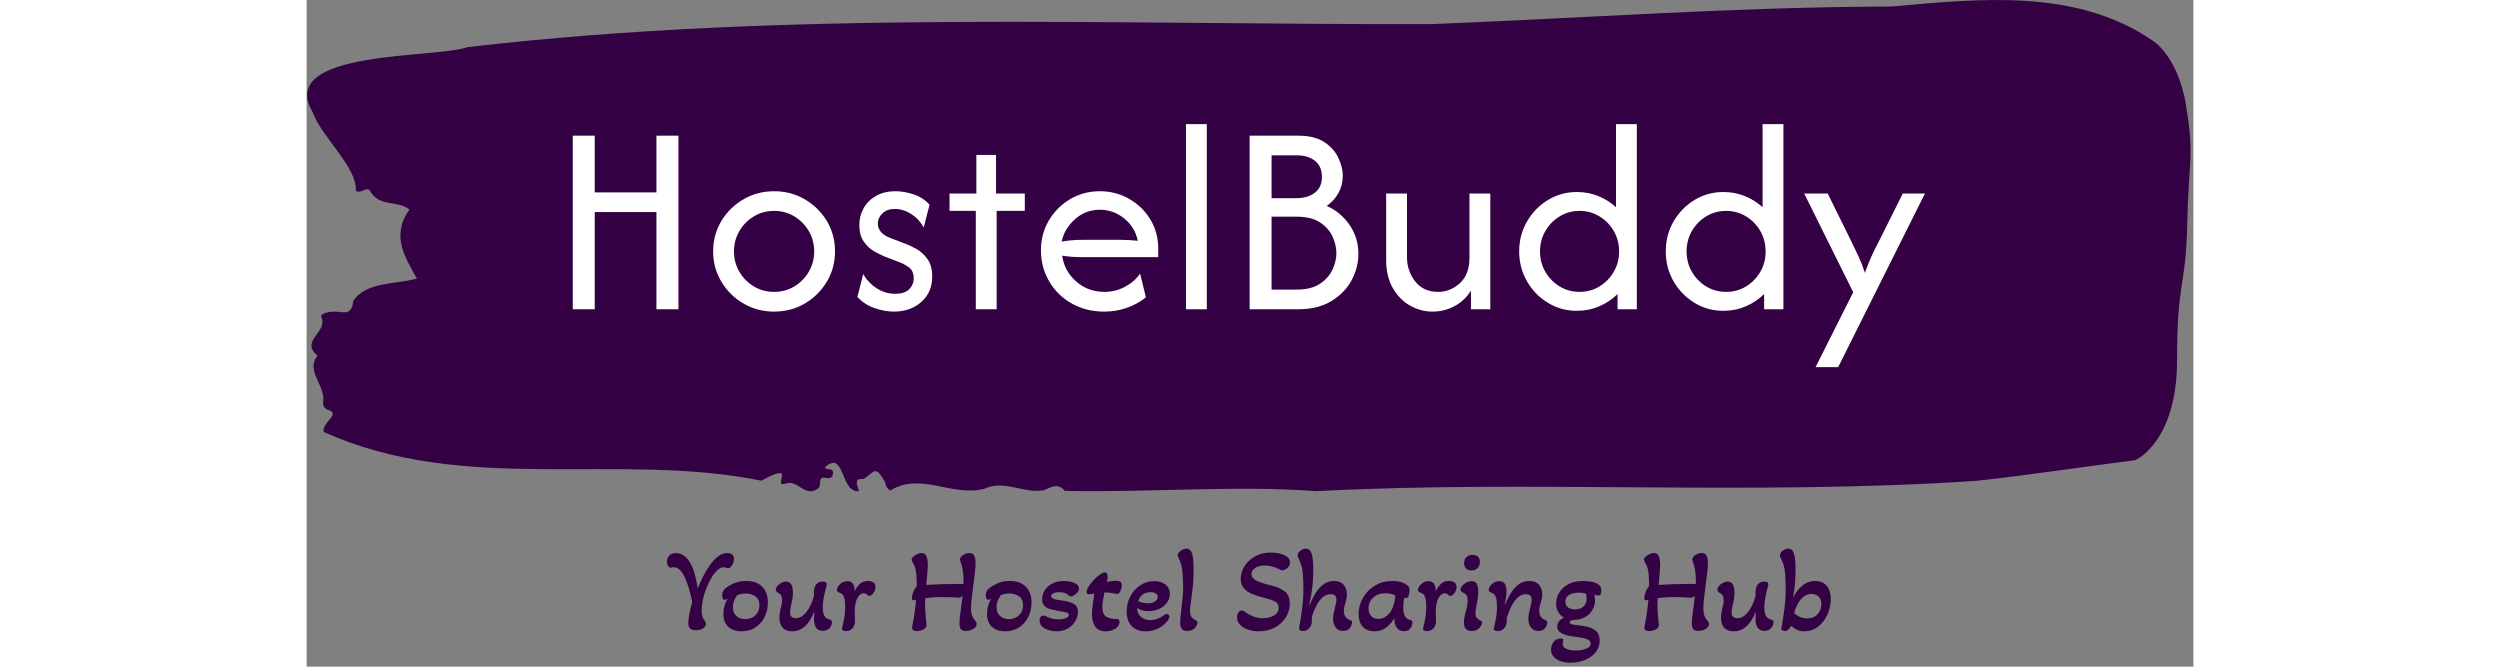 <svg xmlns="http://www.w3.org/2000/svg" version="1.1" xmlns:xlink="http://www.w3.org/1999/xlink" xmlns:svgjs="http://svgjs.dev/svgjs" width="1500" height="400" viewBox="0 0 1500 530"><rect x="0" y="0" width="1500" height="530" fill="#808080" stroke="none"/><g transform="matrix(1,0,0,1,-0.908,-1.579)"><svg viewBox="0 0 396 140" data-background-color="#ffffff" preserveAspectRatio="xMidYMid meet" height="530" width="1500" xmlns="http://www.w3.org/2000/svg" xmlns:xlink="http://www.w3.org/1999/xlink"><g id="tight-bounds" transform="matrix(1,0,0,1,0.24,0.417)"><svg viewBox="0 0 395.52 139.166" height="139.166" width="395.52"><g><svg viewBox="0 0 395.52 139.166" height="139.166" width="395.52"><g><svg viewBox="0 0 395.52 139.166" height="139.166" width="395.52"><g id="textblocktransform"><svg viewBox="0 0 395.52 139.166" height="139.166" width="395.52" id="textblock"><g><svg viewBox="0 0 395.52 103.167" height="103.167" width="395.52"><path d="M394.594 22.127C392.735 11.419 387.435 8.442 387.435 8.442 371.165-2.588 350.86-0.211 332.619 1.374 300.414 1.438 268.339 3.794 236.208 5.058 168.767 5.25 100.749 2.081 33.643 9.898 27.339 12.297-6.54 10.369 1.121 23.498 3.129 28.959 10.456 35.021 10.232 40.032 11.236 40.91 12.631 38.897 13.226 40.161 15.309 43.566 18.711 41.96 21.501 43.973 17.614 49.349 20.403 53.825 23.062 58.515 18.377 59.736 12.371 59.158 9.675 63.206 9.396 66.14 7.89 65.583 6.235 65.455 5.026 65.369 2.59 65.69 2.999 66.611 4.394 69.759-1.594 71.58 2.162 74.664-0.422 78.005 3.948 80.896 3.353 84.516 3.278 85.244 3.687 85.865 4.338 86.037 7.22 86.958 3.018 88.757 3.464 90.706 33.029 104.027 65.104 94.818 95.394 100.943 103.259 96.66 97.346 102.464 100.489 101.564 102.943 100.515 104.728 104.862 107.499 102.399 107.927 101.693 107.276 100.022 108.8 100.343 109.6 100.515 110.307 100.472 110.418 99.487 110.586 98.009 109.117 98.93 108.726 98.159 112.947 94.261 111.906 103.535 115.866 103.149 115.68 102.014 114.528 100.386 116.889 100.6 119.232 98.973 119.306 97.623 121.389 101.286 121.463 102.078 121.835 102.635 122.43 103.021 128.938 99.037 135.409 104.434 142.233 102.635 146.417 100.665 150.433 103.706 154.672 102.956 156.16 102.357 157.666 101.286 159.098 103.085 176.632 103.47 195.319 101.864 211.943 103.149 256.364 100.75 303.836 104.134 350.674 100.964 361.719 99.744 373.192 98.009 383.958 96.617 383.958 96.617 392.679 92.804 392.679 75.671S394.538 60.678 394.817 47.036C395.096 33.393 396.398 32.836 394.538 22.127Z" opacity="1" fill="#350145" data-fill-palette-color="tertiary"></path><g transform="matrix(1,0,0,1,55.768,26.069)"><svg width="283.983" viewBox="4.38 -33.33 243.44 43.75" height="51.03" data-palette-color="#ffffff"><path d="M8.33 0L4.38 0 4.38-31.25 8.33-31.25 8.33-21.04 19.44-21.04 19.44-31.25 23.4-31.25 23.4 0 19.44 0 19.44-17.5 8.33-17.5 8.33 0ZM40.62 0.42L40.62 0.42Q37.6 0.42 35.1-1.04 32.6-2.5 31.13-4.97 29.65-7.43 29.65-10.42L29.65-10.42Q29.65-13.44 31.13-15.89 32.6-18.33 35.1-19.79 37.6-21.25 40.62-21.25L40.62-21.25Q43.68-21.25 46.16-19.79 48.64-18.33 50.12-15.89 51.59-13.44 51.59-10.42L51.59-10.42Q51.59-7.43 50.12-4.97 48.64-2.5 46.16-1.04 43.68 0.42 40.62 0.42ZM40.62-3.13L40.62-3.13Q42.64-3.13 44.27-4.11 45.9-5.1 46.87-6.75 47.84-8.4 47.84-10.42L47.84-10.42Q47.84-12.43 46.87-14.08 45.9-15.73 44.27-16.72 42.64-17.71 40.62-17.71L40.62-17.71Q38.61-17.71 36.98-16.72 35.34-15.73 34.37-14.08 33.4-12.43 33.4-10.42L33.4-10.42Q33.4-8.4 34.37-6.75 35.34-5.1 36.98-4.11 38.61-3.13 40.62-3.13ZM62.18 0.42L62.18 0.42Q60.59 0.42 58.76-0.19 56.94-0.8 55.62-2.22L55.62-2.22 56.66-6.32Q57.63-4.69 59.16-3.73 60.69-2.78 62.43-2.78L62.43-2.78Q64.09-2.78 64.93-3.59 65.76-4.41 65.76-5.59L65.76-5.59Q65.76-6.94 64.87-7.57 63.99-8.19 63.29-8.44L63.29-8.44 60.48-9.51Q59.72-9.83 58.64-10.43 57.56-11.04 56.77-12.19 55.97-13.33 55.97-15.17L55.97-15.17Q55.97-16.84 56.77-18.23 57.56-19.62 59.02-20.43 60.48-21.25 62.46-21.25L62.46-21.25Q64.02-21.25 65.72-20.69 67.43-20.14 68.61-18.82L68.61-18.82 67.56-14.72Q66.73-16.25 65.31-17.15 63.88-18.06 62.36-18.06L62.36-18.06Q60.93-18.06 60.12-17.26 59.3-16.46 59.3-15.42L59.3-15.42Q59.3-14.58 59.86-13.92 60.41-13.26 61.52-12.85L61.52-12.85 64.34-11.77Q65.1-11.49 66.23-10.87 67.36-10.24 68.22-9.06 69.09-7.88 69.09-5.87L69.09-5.87Q69.09-3.06 67.13-1.32 65.17 0.42 62.18 0.42ZM80.69 0L76.94 0 76.94-17.71 72.21-17.71 72.21-20.83 77.04-20.83 77.04-27.78 80.58-27.78 80.58-20.83 85.76-20.83 85.76-17.71 80.69-17.71 80.69 0ZM100.06 0.42L100.06 0.42Q96.8 0.42 94.21-1.04 91.62-2.5 90.15-5.02 88.67-7.53 88.67-10.63L88.67-10.63Q88.67-13.58 90.09-15.99 91.52-18.4 93.93-19.83 96.34-21.25 99.26-21.25L99.26-21.25Q102.14-21.25 104.54-19.88 106.93-18.51 108.36-16.18 109.78-13.85 109.78-10.9L109.78-10.9 109.78-9.38 96.17-9.38Q95.27-9.38 94.33-9.44 93.39-9.51 92.49-9.65L92.49-9.65Q92.87-6.88 95.01-5 97.14-3.13 100.09-3.13L100.09-3.13Q102.07-3.13 103.77-4.03 105.48-4.93 106.52-6.42L106.52-6.42 107.56-2.15Q106.07-0.94 104.14-0.26 102.21 0.42 100.06 0.42ZM92.39-12.19L92.39-12.19Q94.26-12.5 96.17-12.5L96.17-12.5 103.08-12.5Q103.84-12.5 104.59-12.45 105.34-12.4 106.1-12.33L106.1-12.33Q105.62-14.76 103.67-16.34 101.73-17.92 99.26-17.92L99.26-17.92Q96.73-17.92 94.82-16.23 92.91-14.55 92.39-12.19ZM118.53 0L114.78 0 114.78-33.33 118.53-33.33 118.53 0ZM134.99 0L126.24 0 126.24-31.25 134.99-31.25Q137.97-31.25 139.72-30.07 141.48-28.89 142.24-27.2 143.01-25.52 143.01-24.03L143.01-24.03Q143.01-22.33 142.22-20.92 141.44-19.51 140.12-18.61L140.12-18.61Q142.66-17.47 144.24-15.17 145.82-12.88 145.82-9.97L145.82-9.97Q145.82-7.5 144.59-5.21 143.35-2.92 140.94-1.46 138.53 0 134.99 0L134.99 0ZM130.19-16.67L130.19-3.54 134.71-3.54Q137.28-3.54 138.84-4.55 140.4-5.56 141.13-7.08 141.86-8.61 141.86-10.1L141.86-10.1Q141.86-11.56 141.17-13.09 140.47-14.62 138.91-15.64 137.35-16.67 134.71-16.67L134.71-16.67 130.19-16.67ZM130.19-27.71L130.19-20 134.67-20Q136.72-20 137.99-20.99 139.26-21.98 139.26-23.82L139.26-23.82Q139.26-25.73 138.01-26.72 136.76-27.71 134.81-27.71L134.81-27.71 130.19-27.71ZM159.18 0.42L159.18 0.42Q157 0.42 155.09-0.68 153.18-1.77 152-3.85 150.82-5.94 150.82-8.85L150.82-8.85 150.82-20.83 154.57-20.83 154.57-9.38Q154.57-6.91 156.04-5.02 157.52-3.13 160.19-3.13L160.19-3.13Q162.38-3.13 164.1-4.7 165.82-6.28 165.82-9.27L165.82-9.27 165.82-20.83 169.57-20.83 169.57 0 166.09 0 166.09-3.37Q164.95-1.53 163.12-0.56 161.3 0.42 159.18 0.42ZM185.15 0.28L185.15 0.28Q182.31 0.28 179.95-1.16 177.58-2.6 176.18-5.03 174.77-7.47 174.77-10.42L174.77-10.42Q174.77-13.37 176.18-15.8 177.58-18.23 179.95-19.67 182.31-21.11 185.15-21.11L185.15-21.11Q187.2-21.11 189.01-20.38 190.81-19.65 192.2-18.37L192.2-18.37 192.2-33.33 195.95-33.33 195.95 0 192.48 0 192.48-2.74Q191.09-1.35 189.2-0.54 187.31 0.28 185.15 0.28ZM185.64-3.13L185.64-3.13Q187.62-3.13 189.23-4.11 190.85-5.1 191.8-6.75 192.76-8.4 192.76-10.42L192.76-10.42Q192.76-12.43 191.8-14.08 190.85-15.73 189.23-16.72 187.62-17.71 185.64-17.71L185.64-17.71Q183.66-17.71 182.05-16.72 180.43-15.73 179.48-14.08 178.52-12.43 178.52-10.42L178.52-10.42Q178.52-8.4 179.48-6.75 180.43-5.1 182.05-4.11 183.66-3.13 185.64-3.13ZM211.54 0.28L211.54 0.28Q208.69 0.28 206.33-1.16 203.97-2.6 202.56-5.03 201.16-7.47 201.16-10.42L201.16-10.42Q201.16-13.37 202.56-15.8 203.97-18.23 206.33-19.67 208.69-21.11 211.54-21.11L211.54-21.11Q213.59-21.11 215.39-20.38 217.2-19.65 218.59-18.37L218.59-18.37 218.59-33.33 222.34-33.33 222.34 0 218.87 0 218.87-2.74Q217.48-1.35 215.59-0.54 213.69 0.28 211.54 0.28ZM212.03-3.13L212.03-3.13Q214.01-3.13 215.62-4.11 217.23-5.1 218.19-6.75 219.14-8.4 219.14-10.42L219.14-10.42Q219.14-12.43 218.19-14.08 217.23-15.73 215.62-16.72 214.01-17.71 212.03-17.71L212.03-17.71Q210.05-17.71 208.43-16.72 206.82-15.73 205.86-14.08 204.91-12.43 204.91-10.42L204.91-10.42Q204.91-8.4 205.86-6.75 206.82-5.1 208.43-4.11 210.05-3.13 212.03-3.13ZM232.2 10.42L228.13 10.42 234.91-3.06 226.09-20.83 230.32-20.83 234.77-11.81Q235.36-10.59 235.91-9.41 236.47-8.23 237.02-6.56L237.02-6.56Q237.61-8.23 238.15-9.43 238.69-10.63 239.32-11.81L239.32-11.81 243.83-20.83 247.82-20.83 232.2 10.42Z" opacity="1" transform="matrix(1,0,0,1,0,0)" fill="#ffffff" class="wordmark-text-0" data-fill-palette-color="quaternary" id="text-0"></path></svg></g></svg></g><g transform="matrix(1,0,0,1,75.544,115.213)"><svg viewBox="0 0 244.431 23.952" height="23.952" width="244.431"><g transform="matrix(1,0,0,1,0,0)"><svg width="244.431" viewBox="0.05 -34 487.75 47.8" height="23.952" data-palette-color="#350145"><path d="M12.15 0.2L12.15 0.2Q10.6 0.2 9.8-0.48 9-1.15 9-2.85L9-2.85Q9-4.15 9.43-6.48 9.85-8.8 10.65-11.65L10.65-11.65Q10.25-13.65 9.68-15.83 9.1-18 8.35-19.95L8.35-19.95Q7.4-22.6 6.05-24.4 4.7-26.2 2.85-26.2L2.85-26.2Q2.5-26.2 2.18-26.15 1.85-26.1 1.6-26L1.6-26Q1.1-25.9 0.58-26.7 0.05-27.5 0.05-28.6L0.05-28.6Q0.05-30 1.03-31.08 2-32.15 3.7-32.15L3.7-32.15Q5.8-32.15 7.58-30.78 9.35-29.4 10.73-26.15 12.1-22.9 12.95-17.3L12.95-17.3Q13.85-19.6 15.13-22.18 16.4-24.75 18-27.03 19.6-29.3 21.45-30.73 23.3-32.15 25.35-32.15L25.35-32.15Q26.7-32.15 27.43-31.5 28.15-30.85 28.15-29.7L28.15-29.7Q28.15-28.9 27.83-28 27.5-27.1 26.95-26.45 26.4-25.8 25.8-25.8L25.8-25.8Q25.6-25.8 25.38-25.83 25.15-25.85 24.9-25.95L24.9-25.95Q24.4-26.2 23.75-26.2L23.75-26.2Q22.15-26.2 20.25-24 18.35-21.8 16.5-17.2L16.5-17.2Q14.6-12.35 14.6-7.8L14.6-7.8Q14.6-6.75 14.88-5.73 15.15-4.7 15.9-3.85L15.9-3.85Q16.4-3.1 16.4-2.45L16.4-2.45Q16.4-1.35 15.2-0.58 14 0.2 12.15 0.2ZM31.3 0.65L31.3 0.65Q27.85 0.65 25.77-1.23 23.7-3.1 23.7-6.75L23.7-6.75Q23.7-8.45 24.17-10.05 24.65-11.65 25.45-13.05L25.45-13.05Q24.65-12.55 24.25-12.55L24.25-12.55Q23.65-12.55 23.42-13.23 23.2-13.9 23.2-14.55L23.2-14.55Q23.2-15.7 23.67-16.38 24.15-17.05 24.6-17.4L24.6-17.4Q25.65-18.3 27.9-19.38 30.15-20.45 33.3-20.45L33.3-20.45Q37.6-20.45 39.97-18.05 42.35-15.65 42.35-11.35L42.35-11.35Q42.35-8 40.95-5.28 39.55-2.55 37.07-0.95 34.6 0.65 31.3 0.65ZM32.85-4.45L32.85-4.45Q35.35-4.45 37.07-6.03 38.8-7.6 38.8-10.2L38.8-10.2Q38.8-12.9 37.05-14.05 35.3-15.2 33-15.2L33-15.2Q31.95-15.2 31.1-15 30.25-14.8 29.5-14.5L29.5-14.5Q28.8-13.5 28.25-12.25 27.7-11 27.7-9.5L27.7-9.5Q27.7-7 29.2-5.73 30.7-4.45 32.85-4.45ZM52.45 0.65L52.45 0.65Q49.95 0.65 48.57-0.8 47.2-2.25 47.2-5L47.2-5Q47.2-6.95 47.75-9L47.75-9Q48-9.85 48.15-10.7 48.3-11.55 48.3-12.4L48.3-12.4Q48.3-14.6 46.95-15.25L46.95-15.25Q45.65-15.95 45.65-16.75L45.65-16.75Q45.65-17.55 46.32-18.35 47-19.15 48-19.68 49-20.2 50-20.2L50-20.2Q52.84-20.2 52.84-15.55L52.84-15.55Q52.84-14.05 52.62-12.78 52.4-11.5 52.09-10.35L52.09-10.35Q51.9-9.55 51.77-8.75 51.65-7.95 51.65-7.35L51.65-7.35Q51.65-4.85 54.09-4.85L54.09-4.85Q56.4-4.85 58.4-7.3 60.4-9.75 61.7-14.15L61.7-14.15 61.65-15.1Q61.55-17.6 62.52-18.9 63.5-20.2 65.4-20.2L65.4-20.2Q67.05-20.2 67.05-19.15L67.05-19.15Q67.05-18.8 66.92-18.25 66.8-17.7 66.55-16.95L66.55-16.95Q66.05-15.1 65.7-13.03 65.34-10.95 65.34-9.2L65.34-9.2Q65.34-7.25 65.95-5.98 66.55-4.7 68.2-4.25L68.2-4.25Q68.65-4.2 68.92-3.98 69.2-3.75 69.2-3.05L69.2-3.05Q69.2-1.85 68.2-0.7 67.2 0.45 65.3 0.45L65.3 0.45Q61.65 0.45 61.65-4.7L61.65-4.7Q61.65-5.6 61.8-7.4L61.8-7.4 61.7-7.45Q58.55 0.65 52.45 0.65ZM75.04 0.55L75.04 0.55Q74.24 0.55 73.77 0.28 73.29 0 73.44-0.65L73.44-0.65Q73.99-2.8 74.37-5.03 74.74-7.25 74.74-9.3L74.74-9.3Q74.74-11.95 74.42-13.18 74.09-14.4 73.54-14.88 72.99-15.35 72.19-15.6L72.19-15.6Q71.84-15.75 71.57-16 71.29-16.25 71.29-16.7L71.29-16.7Q71.29-17.4 71.84-18.25 72.39-19.1 73.39-19.73 74.39-20.35 75.69-20.35L75.69-20.35Q77.39-20.35 78.07-19.18 78.74-18 78.74-16.1L78.74-16.1Q79.64-18.1 80.97-19.28 82.29-20.45 84.29-20.45L84.29-20.45Q85.64-20.45 86.54-19.85 87.44-19.25 87.44-17.9L87.44-17.9Q87.44-16.55 86.57-15.38 85.69-14.2 84.79-14.2L84.79-14.2Q84.64-14.2 84.44-14.25 84.24-14.3 84.09-14.5L84.09-14.5Q83.44-15.3 82.49-15.3L82.49-15.3Q81.04-15.3 79.94-13.4 78.84-11.5 78.74-8.15L78.74-8.15Q78.79-6.9 78.82-5.6 78.84-4.3 78.84-3.7L78.84-3.7Q78.84-1.85 77.82-0.65 76.79 0.55 75.04 0.55ZM104.74 0.55L104.74 0.55Q102.79 0.55 102.79-0.85L102.79-0.85Q102.79-1.25 102.94-1.9L102.94-1.9Q103.99-7.15 104.44-12.55L104.44-12.55Q103.69-12.35 103.24-12.35L103.24-12.35Q102.74-12.35 102.74-13.25L102.74-13.25Q102.74-14.45 103.34-15.95 103.94-17.45 104.74-18.15L104.74-18.15Q104.74-20.8 104.61-22.58 104.49-24.35 104.14-25.7 103.79-27.05 103.04-28.3L103.04-28.3Q102.59-29 102.59-29.35L102.59-29.35Q102.59-30 103.26-30.63 103.94-31.25 104.91-31.7 105.89-32.15 106.74-32.15L106.74-32.15Q108.34-32.15 108.86-30.73 109.39-29.3 109.39-27L109.39-27Q109.34-25.9 109.19-23.85 109.04-21.8 108.74-18.8L108.74-18.8Q111.89-19 114.89-19.1 117.89-19.2 120.64-19.2L120.64-19.2 124.34-19.2 124.34-20.6Q124.34-24.95 123.19-28.25L123.19-28.25Q122.84-29.1 122.84-29.45L122.84-29.45Q122.84-30.45 124.11-31.3 125.39-32.15 126.79-32.15L126.79-32.15Q128.34-32.15 128.86-31.03 129.39-29.9 129.39-27.85L129.39-27.85Q129.39-26.5 129.14-24.2 128.89-21.9 128.44-18.6L128.44-18.6Q127.99-15.1 127.74-12.83 127.49-10.55 127.49-8.8L127.49-8.8Q127.49-5.5 129.19-3.9L129.19-3.9Q129.84-3.15 129.84-2.4L129.84-2.4Q129.84-1.25 128.49-0.38 127.14 0.5 125.24 0.5L125.24 0.5Q124.04 0.5 123.34-0.15 122.64-0.8 122.64-2.95L122.64-2.95Q122.64-3.7 122.79-5.2 122.94-6.7 123.29-9L123.29-9Q123.49-10.45 123.66-11.8 123.84-13.15 123.94-14.35L123.94-14.35Q123.59-13.9 123.26-13.65 122.94-13.4 122.39-13.45L122.39-13.45Q120.59-13.55 118.81-13.63 117.04-13.7 115.29-13.7L115.29-13.7Q111.64-13.7 108.34-13.25L108.34-13.25Q108.29-12.9 108.26-12.08 108.24-11.25 108.24-10.7L108.24-10.7Q108.24-8.55 108.44-6.25 108.64-3.95 108.84-2.15L108.84-2.15Q108.99-0.9 107.64-0.18 106.29 0.55 104.74 0.55ZM141.79 0.65L141.79 0.65Q138.34 0.65 136.26-1.23 134.19-3.1 134.19-6.75L134.19-6.75Q134.19-8.45 134.66-10.05 135.14-11.65 135.94-13.05L135.94-13.05Q135.14-12.55 134.74-12.55L134.74-12.55Q134.14-12.55 133.91-13.23 133.69-13.9 133.69-14.55L133.69-14.55Q133.69-15.7 134.16-16.38 134.64-17.05 135.09-17.4L135.09-17.4Q136.14-18.3 138.39-19.38 140.64-20.45 143.79-20.45L143.79-20.45Q148.09-20.45 150.46-18.05 152.84-15.65 152.84-11.35L152.84-11.35Q152.84-8 151.44-5.28 150.04-2.55 147.56-0.95 145.09 0.65 141.79 0.65ZM143.34-4.45L143.34-4.45Q145.84-4.45 147.56-6.03 149.29-7.6 149.29-10.2L149.29-10.2Q149.29-12.9 147.54-14.05 145.79-15.2 143.49-15.2L143.49-15.2Q142.44-15.2 141.59-15 140.74-14.8 139.99-14.5L139.99-14.5Q139.29-13.5 138.74-12.25 138.19-11 138.19-9.5L138.19-9.5Q138.19-7 139.69-5.73 141.19-4.45 143.34-4.45ZM163.28 0.65L163.28 0.65Q161.43 0.65 159.83 0.1 158.23-0.45 157.23-1.45 156.23-2.45 156.23-3.85L156.23-3.85Q156.23-4.6 156.61-5.28 156.98-5.95 157.83-5.95L157.83-5.95Q158.28-5.95 158.78-5.7L158.78-5.7Q159.68-5.2 161.08-4.78 162.48-4.35 164.03-4.35L164.03-4.35Q165.78-4.35 167.13-4.85 168.48-5.35 168.48-6.25L168.48-6.25Q168.48-6.95 167.46-7.25 166.43-7.55 164.03-7.9L164.03-7.9Q162.38-8.2 160.83-8.6 159.28-9 158.28-9.98 157.28-10.95 157.28-12.85L157.28-12.85Q157.28-14.7 158.31-16.43 159.33-18.15 161.38-19.3 163.43-20.45 166.38-20.45L166.38-20.45Q167.93-20.45 169.38-20.1 170.83-19.75 171.78-19.05 172.73-18.35 172.73-17.3L172.73-17.3Q172.73-16.4 172.11-15.65 171.48-14.9 170.66-14.43 169.83-13.95 169.28-13.95L169.28-13.95Q168.88-13.95 168.33-14.5L168.33-14.5Q167.48-15.2 166.46-15.48 165.43-15.75 164.43-15.75L164.43-15.75Q162.93-15.75 162.01-15.3 161.08-14.85 161.08-14.15L161.08-14.15Q161.08-13.5 161.86-13.1 162.63-12.7 163.78-12.53 164.93-12.35 165.98-12.2L165.98-12.2Q168.88-11.8 170.58-10.83 172.28-9.85 172.28-7.4L172.28-7.4Q172.28-5.5 171.21-3.63 170.13-1.75 168.11-0.55 166.08 0.65 163.28 0.65ZM183.88 0.65L183.88 0.65Q180.83 0.65 179.51-1.38 178.18-3.4 178.18-6.6L178.18-6.6Q178.18-7.75 178.31-8.85 178.43-9.95 178.58-11.05L178.58-11.05Q178.73-12.15 178.88-13.2 179.03-14.25 179.13-15.2L179.13-15.2Q178.08-14.9 177.03-14.9L177.03-14.9Q175.93-14.9 175.93-15.8L175.93-15.8Q175.93-16.75 176.78-18.13 177.63-19.5 178.91-20.85 180.18-22.2 181.46-23.13 182.73-24.05 183.63-24.05L183.63-24.05Q184.73-24.05 184.73-22.15L184.73-22.15Q184.73-21.65 184.66-21.13 184.58-20.6 184.48-20.05L184.48-20.05Q185.43-20.25 186.41-20.4 187.38-20.55 188.28-20.55L188.28-20.55Q189.43-20.55 190.06-20.15 190.68-19.75 190.68-18.6L190.68-18.6Q190.68-17.4 190.11-16.2 189.53-15 188.83-15L188.83-15Q188.68-15 188.33-15.05 187.98-15.1 187.48-15.2L187.48-15.2Q186.83-15.35 185.83-15.5 184.83-15.65 183.43-15.65L183.43-15.65Q183.08-14.1 182.81-12.48 182.53-10.85 182.53-9.55L182.53-9.55Q182.53-6.65 183.98-5.6 185.43-4.55 188.18-4.55L188.18-4.55Q189.03-4.55 189.38-4.28 189.73-4 189.73-3.3L189.73-3.3Q189.73-1.65 188.03-0.5 186.33 0.65 183.88 0.65ZM200.78 0.65L200.78 0.65Q196.98 0.65 194.85-1.53 192.73-3.7 192.73-7.6L192.73-7.6Q192.73-11.15 194.28-14.05 195.83-16.95 198.45-18.68 201.08-20.4 204.23-20.4L204.23-20.4Q207.23-20.4 209.03-18.93 210.83-17.45 210.83-15L210.83-15Q210.83-13.05 209.63-11.4 208.43-9.75 206.43-8.78 204.43-7.8 201.98-7.8L201.98-7.8Q198.98-7.8 197.08-9.15L197.08-9.15Q197.13-6.85 198.65-5.45 200.18-4.05 202.58-4.05L202.58-4.05Q204.03-4.05 205.55-4.58 207.08-5.1 208.18-6L208.18-6Q208.88-6.6 209.48-6.6L209.48-6.6Q209.98-6.6 210.3-6.28 210.63-5.95 210.63-5.45L210.63-5.45Q210.63-4.35 208.73-2.55L208.73-2.55Q205.38 0.65 200.78 0.65ZM201.53-11.1L201.53-11.1Q203.33-11.1 204.53-11.85 205.73-12.6 205.73-13.75L205.73-13.75Q205.73-14.7 204.93-15.23 204.13-15.75 202.73-15.75L202.73-15.75Q200.88-15.75 199.5-14.78 198.13-13.8 197.53-12.05L197.53-12.05Q198.23-11.6 199.33-11.35 200.43-11.1 201.53-11.1ZM217.98 0.5L217.98 0.5Q216.53 0.5 215.83-0.3 215.13-1.1 215.13-3.1L215.13-3.1Q215.13-4.05 215.28-5.55 215.43-7.05 215.63-8.8L215.63-8.8Q215.93-10.95 216.15-13.3 216.38-15.65 216.38-17.8L216.38-17.8Q216.38-20.85 216.1-24.13 215.83-27.4 214.58-29.85L214.58-29.85Q214.13-30.85 214.13-31.3L214.13-31.3Q214.13-31.95 214.7-32.55 215.28-33.15 216.13-33.58 216.98-34 217.78-34L217.78-34Q219.08-34 219.73-32.83 220.38-31.65 220.58-29.63 220.78-27.6 220.78-25L220.78-25Q220.78-21.05 220.45-18.15 220.13-15.25 219.83-13.05L219.83-13.05Q219.63-11.6 219.45-10.3 219.28-9 219.28-7.95L219.28-7.95Q219.28-6.2 219.85-5.43 220.43-4.65 221.73-3.9L221.73-3.9Q222.08-3.7 222.25-3.53 222.43-3.35 222.43-3L222.43-3Q222.43-2.6 222.03-1.75 221.63-0.9 220.65-0.2 219.68 0.5 217.98 0.5ZM248.07 0.65L248.07 0.65Q245.62 0.65 243.55-0.08 241.47-0.8 240.22-2.1 238.97-3.4 238.97-5.15L238.97-5.15Q238.97-6.3 239.52-7.18 240.07-8.05 241.02-8.05L241.02-8.05Q241.62-8.05 242.27-7.6L242.27-7.6Q243.52-6.5 245.5-5.68 247.47-4.85 249.72-4.85L249.72-4.85Q252.67-4.85 254.55-6.03 256.42-7.2 256.42-9.2L256.42-9.2Q256.42-11.1 254.67-11.95 252.92-12.8 249.82-13.55L249.82-13.55Q247.52-14.1 245.4-14.95 243.27-15.8 241.9-17.32 240.52-18.85 240.52-21.4L240.52-21.4Q240.52-23.35 241.37-25.28 242.22-27.2 243.87-28.8 245.52-30.4 247.87-31.38 250.22-32.35 253.17-32.35L253.17-32.35Q255.37-32.35 257.2-31.85 259.02-31.35 260.1-30.45 261.17-29.55 261.17-28.25L261.17-28.25Q261.17-27.25 260.62-26.5 260.07-25.75 259.32-25.33 258.57-24.9 258.02-24.9L258.02-24.9Q257.52-24.9 256.67-25.35L256.67-25.35Q255.27-26.1 253.55-26.53 251.82-26.95 250.52-26.95L250.52-26.95Q248.07-26.95 246.55-25.88 245.02-24.8 245.02-23.35L245.02-23.35Q245.02-21.75 246.95-20.68 248.87-19.6 253.87-18.4L253.87-18.4Q257.27-17.5 259.17-15.93 261.07-14.35 261.07-10.95L261.07-10.95Q261.07-7.9 259.45-5.25 257.82-2.6 254.9-0.98 251.97 0.65 248.07 0.65ZM266.57 0.55L266.57 0.55Q265.87 0.55 265.37 0.23 264.87-0.1 264.97-0.65L264.97-0.65Q265.72-4.65 266.24-8.78 266.77-12.9 266.77-17.1L266.77-17.1Q266.77-20.8 266.52-23.8 266.27-26.8 264.92-29.55L264.92-29.55Q264.67-30.1 264.52-30.5 264.37-30.9 264.37-31.25L264.37-31.25Q264.37-32.2 265.49-33.1 266.62-34 267.87-34L267.87-34Q269.62-34 270.27-31.8 270.92-29.6 270.92-25.3L270.92-25.3Q270.92-20.15 270.32-16.32 269.72-12.5 269.27-10.5L269.27-10.5 269.47-10.4Q270.47-13.05 271.89-15.35 273.32-17.65 275.22-19.05 277.12-20.45 279.62-20.45L279.62-20.45Q282.27-20.45 283.64-18.85 285.02-17.25 285.02-14.9L285.02-14.9Q285.02-13.9 284.82-12.98 284.62-12.05 284.37-11.2L284.37-11.2Q284.12-10.4 283.92-9.58 283.72-8.75 283.72-7.9L283.72-7.9Q283.72-6.35 284.47-5.38 285.22-4.4 286.47-4L286.47-4Q286.82-3.9 286.99-3.73 287.17-3.55 287.17-3.1L287.17-3.1Q287.17-2.65 286.87-1.8 286.57-0.95 285.77-0.23 284.97 0.5 283.42 0.5L283.42 0.5Q281.42 0.5 280.32-0.93 279.22-2.35 279.22-4.6L279.22-4.6Q279.22-5.7 279.44-6.85 279.67-8 279.97-9.05L279.97-9.05Q280.22-10.1 280.42-11.03 280.62-11.95 280.62-12.6L280.62-12.6Q280.62-14.9 278.22-14.9L278.22-14.9Q276.22-14.9 274.69-13.48 273.17-12.05 272.09-9.88 271.02-7.7 270.32-5.4L270.32-5.4 270.32-3.7Q270.32-1.85 269.24-0.65 268.17 0.55 266.57 0.55ZM296.57 0.65L296.57 0.65Q293.57 0.65 291.74-1.23 289.92-3.1 289.92-6.6L289.92-6.6Q289.92-9.1 290.89-11.58 291.87-14.05 293.72-16.05 295.57-18.05 298.17-19.25 300.77-20.45 304.02-20.45L304.02-20.45Q307.02-20.45 309.14-19.43 311.27-18.4 311.27-16.65L311.27-16.65Q311.27-16.2 311.17-15.48 311.07-14.75 310.92-14.3L310.92-14.3Q310.77-13.9 310.49-13.58 310.22-13.25 309.77-13.25L309.77-13.25Q309.57-13.25 309.02-13.4L309.02-13.4Q308.82-12.35 308.72-11.35 308.62-10.35 308.62-9.35L308.62-9.35Q308.62-7.45 309.19-5.98 309.77-4.5 311.47-4.15L311.47-4.15Q311.92-4.05 312.19-3.85 312.47-3.65 312.47-3L312.47-3Q312.47-2.45 312.19-1.6 311.92-0.75 311.14-0.08 310.37 0.6 308.92 0.6L308.92 0.6Q306.97 0.6 305.92-0.83 304.87-2.25 304.87-4.9L304.87-4.9Q303.52-2.45 301.44-0.9 299.37 0.65 296.57 0.65ZM298.17-4.55L298.17-4.55Q300.17-4.55 301.69-5.8 303.22-7.05 304.07-8.95L304.07-8.95Q304.62-10.15 304.92-11.58 305.22-13 305.32-14.4L305.32-14.4Q304.47-14.8 303.37-15.05 302.27-15.3 301.07-15.3L301.07-15.3Q298.02-15.3 296.04-13.5 294.07-11.7 294.07-9L294.07-9Q294.07-7 295.17-5.78 296.27-4.55 298.17-4.55ZM318.56 0.55L318.56 0.55Q317.76 0.55 317.29 0.28 316.81 0 316.96-0.65L316.96-0.65Q317.51-2.8 317.89-5.03 318.26-7.25 318.26-9.3L318.26-9.3Q318.26-11.95 317.94-13.18 317.61-14.4 317.06-14.88 316.51-15.35 315.71-15.6L315.71-15.6Q315.36-15.75 315.09-16 314.81-16.25 314.81-16.7L314.81-16.7Q314.81-17.4 315.36-18.25 315.91-19.1 316.91-19.73 317.91-20.35 319.21-20.35L319.21-20.35Q320.91-20.35 321.59-19.18 322.26-18 322.26-16.1L322.26-16.1Q323.16-18.1 324.49-19.28 325.81-20.45 327.81-20.45L327.81-20.45Q329.16-20.45 330.06-19.85 330.96-19.25 330.96-17.9L330.96-17.9Q330.96-16.55 330.09-15.38 329.21-14.2 328.31-14.2L328.31-14.2Q328.16-14.2 327.96-14.25 327.76-14.3 327.61-14.5L327.61-14.5Q326.96-15.3 326.01-15.3L326.01-15.3Q324.56-15.3 323.46-13.4 322.36-11.5 322.26-8.15L322.26-8.15Q322.31-6.9 322.34-5.6 322.36-4.3 322.36-3.7L322.36-3.7Q322.36-1.85 321.34-0.65 320.31 0.55 318.56 0.55ZM337.21-24.85L337.21-24.85Q335.81-24.9 334.96-25.7 334.11-26.5 334.11-27.95L334.11-27.95Q334.16-29.5 335.16-30.48 336.16-31.45 337.71-31.4L337.71-31.4Q339.16-31.35 339.99-30.55 340.81-29.75 340.76-28.3L340.76-28.3Q340.71-26.8 339.76-25.83 338.81-24.85 337.21-24.85ZM337.26 0.5L337.26 0.5Q335.76 0.5 334.91-0.33 334.06-1.15 334.06-3.15L334.06-3.15Q334.06-4.3 334.29-5.4 334.51-6.5 334.81-7.55L334.81-7.55Q335.16-8.65 335.38-9.8 335.61-10.95 335.61-12.25L335.61-12.25Q335.61-13.15 335.36-13.98 335.11-14.8 334.26-15.2L334.26-15.2Q333.61-15.55 333.13-15.93 332.66-16.3 332.66-16.9L332.66-16.9Q332.66-17.6 333.31-18.4 333.96-19.2 335.04-19.78 336.11-20.35 337.26-20.35L337.26-20.35Q338.51-20.35 339.09-19.7 339.66-19.05 339.86-18.05 340.06-17.05 340.06-16L340.06-16Q340.06-14.4 339.81-12.88 339.56-11.35 339.31-10.05L339.31-10.05Q339.11-9.1 339.01-8.3 338.91-7.5 338.91-6.8L338.91-6.8Q338.91-5.55 339.51-4.93 340.11-4.3 341.21-3.75L341.21-3.75Q341.66-3.5 341.66-3L341.66-3Q341.66-2.6 341.26-1.75 340.86-0.9 339.88-0.2 338.91 0.5 337.26 0.5ZM348.21 0.55L348.21 0.55Q346.41 0.55 346.61-0.65L346.61-0.65Q347.16-2.8 347.53-5.03 347.91-7.25 347.91-9.3L347.91-9.3Q347.91-11.95 347.58-13.18 347.26-14.4 346.71-14.88 346.16-15.35 345.36-15.6L345.36-15.6Q345.01-15.75 344.73-16 344.46-16.25 344.46-16.7L344.46-16.7Q344.46-17.4 345.01-18.25 345.56-19.1 346.58-19.73 347.61-20.35 348.91-20.35L348.91-20.35Q350.61-20.35 351.26-19.18 351.91-18 351.91-16.1L351.91-16.1Q351.91-14.85 351.66-13.3 351.41-11.75 351.16-10.5L351.16-10.5 351.31-10.45Q352.31-13.1 353.73-15.38 355.16-17.65 357.06-19.05 358.96-20.45 361.46-20.45L361.46-20.45Q364.11-20.45 365.51-18.85 366.91-17.25 366.91-14.85L366.91-14.85Q366.91-13.85 366.68-12.95 366.46-12.05 366.21-11.2L366.21-11.2Q365.96-10.4 365.78-9.55 365.61-8.7 365.61-7.85L365.61-7.85Q365.61-5 368.31-4L368.31-4Q369.01-3.7 369.01-3.1L369.01-3.1Q369.01-2.65 368.71-1.8 368.41-0.95 367.61-0.23 366.81 0.5 365.26 0.5L365.26 0.5Q363.26 0.5 362.16-0.93 361.06-2.35 361.06-4.55L361.06-4.55Q361.06-5.8 361.33-7.08 361.61-8.35 361.91-9.45L361.91-9.45Q362.11-10.3 362.28-11.13 362.46-11.95 362.46-12.6L362.46-12.6Q362.46-14.9 360.06-14.9L360.06-14.9Q358.01-14.9 356.46-13.38 354.91-11.85 353.81-9.55 352.71-7.25 352.01-4.9L352.01-4.9 352.01-3.7Q352.01-1.85 350.98-0.65 349.96 0.55 348.21 0.55ZM378.7 13.8L378.7 13.8Q374.95 13.8 372.75 12.25 370.56 10.7 370.56 8.25L370.56 8.25Q370.56 6.45 371.68 5.05 372.81 3.65 374.66 3.65L374.66 3.65Q375.7 3.65 375.7 4.25L375.7 4.25Q375.7 4.6 375.58 5.05 375.45 5.5 375.45 5.95L375.45 5.95Q375.45 7.35 377.06 8.03 378.66 8.7 380.91 8.7L380.91 8.7Q382.31 8.7 383.75 8.4 385.2 8.1 386.18 7.48 387.16 6.85 387.16 5.8L387.16 5.8Q387.16 4.65 386 4.1 384.86 3.55 383.11 3.28 381.36 3 379.53 2.78 377.7 2.55 376.41 2.05L376.41 2.05Q374.75 1.5 373.95 0.7 373.16-0.1 373.16-1.35L373.16-1.35Q373.16-3.7 376-5.1L376-5.1Q374.36-5.95 373.53-7.5 372.7-9.05 372.7-10.95L372.7-10.95Q372.7-13.4 373.98-15.55 375.25-17.7 377.78-19.07 380.31-20.45 384.11-20.45L384.11-20.45Q385.81-20.45 387.56-20.13 389.31-19.8 390.48-18.93 391.66-18.05 391.66-16.4L391.66-16.4Q391.66-15.8 391.41-15.08 391.16-14.35 390.45-14.35L390.45-14.35Q390.16-14.35 389.66-14.48 389.16-14.6 388.75-14.7L388.75-14.7Q388.86-14.2 388.93-13.6 389-13 389-12.35L389-12.35Q389-9.4 387-7.03 385-4.65 381.16-4.2L381.16-4.2Q379.75-4.1 379.08-3.88 378.41-3.65 378.41-3.1L378.41-3.1Q378.41-2.6 379-2.38 379.61-2.15 380.56-2.05L380.56-2.05Q383.61-1.8 385.95-1.2 388.31-0.6 389.63 0.73 390.95 2.05 390.95 4.5L390.95 4.5Q390.95 7.35 389.28 9.43 387.61 11.5 384.81 12.65 382 13.8 378.7 13.8ZM380.61-8.55L380.61-8.55Q382.91-8.55 384.2-9.8 385.5-11.05 385.5-13.05L385.5-13.05Q385.5-13.6 385.41-14.18 385.31-14.75 385.2-15.15L385.2-15.15Q384.41-15.4 383.66-15.48 382.91-15.55 382.2-15.55L382.2-15.55Q379.56-15.55 378.06-14.55 376.56-13.55 376.56-11.8L376.56-11.8Q376.56-10.25 377.66-9.4 378.75-8.55 380.61-8.55ZM411.65 0.55L411.65 0.55Q409.7 0.55 409.7-0.85L409.7-0.85Q409.7-1.25 409.85-1.9L409.85-1.9Q410.9-7.15 411.35-12.55L411.35-12.55Q410.6-12.35 410.15-12.35L410.15-12.35Q409.65-12.35 409.65-13.25L409.65-13.25Q409.65-14.45 410.25-15.95 410.85-17.45 411.65-18.15L411.65-18.15Q411.65-20.8 411.53-22.58 411.4-24.35 411.05-25.7 410.7-27.05 409.95-28.3L409.95-28.3Q409.5-29 409.5-29.35L409.5-29.35Q409.5-30 410.18-30.63 410.85-31.25 411.82-31.7 412.8-32.15 413.65-32.15L413.65-32.15Q415.25-32.15 415.78-30.73 416.3-29.3 416.3-27L416.3-27Q416.25-25.9 416.1-23.85 415.95-21.8 415.65-18.8L415.65-18.8Q418.8-19 421.8-19.1 424.8-19.2 427.55-19.2L427.55-19.2 431.25-19.2 431.25-20.6Q431.25-24.95 430.1-28.25L430.1-28.25Q429.75-29.1 429.75-29.45L429.75-29.45Q429.75-30.45 431.03-31.3 432.3-32.15 433.7-32.15L433.7-32.15Q435.25-32.15 435.78-31.03 436.3-29.9 436.3-27.85L436.3-27.85Q436.3-26.5 436.05-24.2 435.8-21.9 435.35-18.6L435.35-18.6Q434.9-15.1 434.65-12.83 434.4-10.55 434.4-8.8L434.4-8.8Q434.4-5.5 436.1-3.9L436.1-3.9Q436.75-3.15 436.75-2.4L436.75-2.4Q436.75-1.25 435.4-0.38 434.05 0.5 432.15 0.5L432.15 0.5Q430.95 0.5 430.25-0.15 429.55-0.8 429.55-2.95L429.55-2.95Q429.55-3.7 429.7-5.2 429.85-6.7 430.2-9L430.2-9Q430.4-10.45 430.57-11.8 430.75-13.15 430.85-14.35L430.85-14.35Q430.5-13.9 430.18-13.65 429.85-13.4 429.3-13.45L429.3-13.45Q427.5-13.55 425.73-13.63 423.95-13.7 422.2-13.7L422.2-13.7Q418.55-13.7 415.25-13.25L415.25-13.25Q415.2-12.9 415.18-12.08 415.15-11.25 415.15-10.7L415.15-10.7Q415.15-8.55 415.35-6.25 415.55-3.95 415.75-2.15L415.75-2.15Q415.9-0.9 414.55-0.18 413.2 0.55 411.65 0.55ZM447.05 0.65L447.05 0.65Q444.55 0.65 443.17-0.8 441.8-2.25 441.8-5L441.8-5Q441.8-6.95 442.35-9L442.35-9Q442.6-9.85 442.75-10.7 442.9-11.55 442.9-12.4L442.9-12.4Q442.9-14.6 441.55-15.25L441.55-15.25Q440.25-15.95 440.25-16.75L440.25-16.75Q440.25-17.55 440.92-18.35 441.6-19.15 442.6-19.68 443.6-20.2 444.6-20.2L444.6-20.2Q447.45-20.2 447.45-15.55L447.45-15.55Q447.45-14.05 447.22-12.78 447-11.5 446.7-10.35L446.7-10.35Q446.5-9.55 446.37-8.75 446.25-7.95 446.25-7.35L446.25-7.35Q446.25-4.85 448.7-4.85L448.7-4.85Q451-4.85 453-7.3 455-9.75 456.3-14.15L456.3-14.15 456.25-15.1Q456.15-17.6 457.12-18.9 458.1-20.2 460-20.2L460-20.2Q461.65-20.2 461.65-19.15L461.65-19.15Q461.65-18.8 461.52-18.25 461.4-17.7 461.15-16.95L461.15-16.95Q460.65-15.1 460.3-13.03 459.95-10.95 459.95-9.2L459.95-9.2Q459.95-7.25 460.55-5.98 461.15-4.7 462.8-4.25L462.8-4.25Q463.25-4.2 463.52-3.98 463.8-3.75 463.8-3.05L463.8-3.05Q463.8-1.85 462.8-0.7 461.8 0.45 459.9 0.45L459.9 0.45Q456.25 0.45 456.25-4.7L456.25-4.7Q456.25-5.6 456.4-7.4L456.4-7.4 456.3-7.45Q453.15 0.65 447.05 0.65ZM476.75 0.65L476.75 0.65Q474.9 0.65 473.57 0 472.25-0.65 471.25-1.65L471.25-1.65Q470.75-0.8 470.07-0.13 469.4 0.55 468.55 0.55L468.55 0.55Q468 0.55 467.5 0.23 467-0.1 467.1-0.65L467.1-0.65Q467.85-4.65 468.37-8.75 468.9-12.85 468.9-17.1L468.9-17.1Q468.9-20.65 468.65-23.75 468.4-26.85 467.1-29.45L467.1-29.45Q466.85-29.95 466.67-30.4 466.5-30.85 466.5-31.25L466.5-31.25Q466.5-32.2 467.6-33.1 468.7-34 469.95-34L469.95-34Q471.75-34 472.4-31.8 473.05-29.6 473.05-25.3L473.05-25.3Q473.05-21.65 472.72-18.63 472.4-15.6 472-13.45L472-13.45Q473.4-16.4 475.82-18.43 478.25-20.45 481.3-20.45L481.3-20.45Q484.35-20.45 486.07-18.43 487.8-16.4 487.8-12.95L487.8-12.95Q487.8-10.4 487-7.98 486.2-5.55 484.75-3.6 483.3-1.65 481.27-0.5 479.25 0.65 476.75 0.65ZM477.9-4.75L477.9-4.75Q480.75-4.75 482.3-6.55 483.85-8.35 483.85-10.7L483.85-10.7Q483.85-12.75 482.72-13.88 481.6-15 479.75-15L479.75-15Q477.9-15 476.45-13.88 475-12.75 474-10.93 473-9.1 472.45-7L472.45-7Q473.6-5.9 475.02-5.33 476.45-4.75 477.9-4.75Z" opacity="1" transform="matrix(1,0,0,1,0,0)" fill="#350145" class="slogan-text-1" data-fill-palette-color="secondary" id="text-1"></path></svg></g></svg></g></svg></g></svg></g><g></g></svg></g><defs></defs></svg><rect width="395.52" height="139.166" fill="none" stroke="none" visibility="hidden"></rect></g></svg></g></svg>